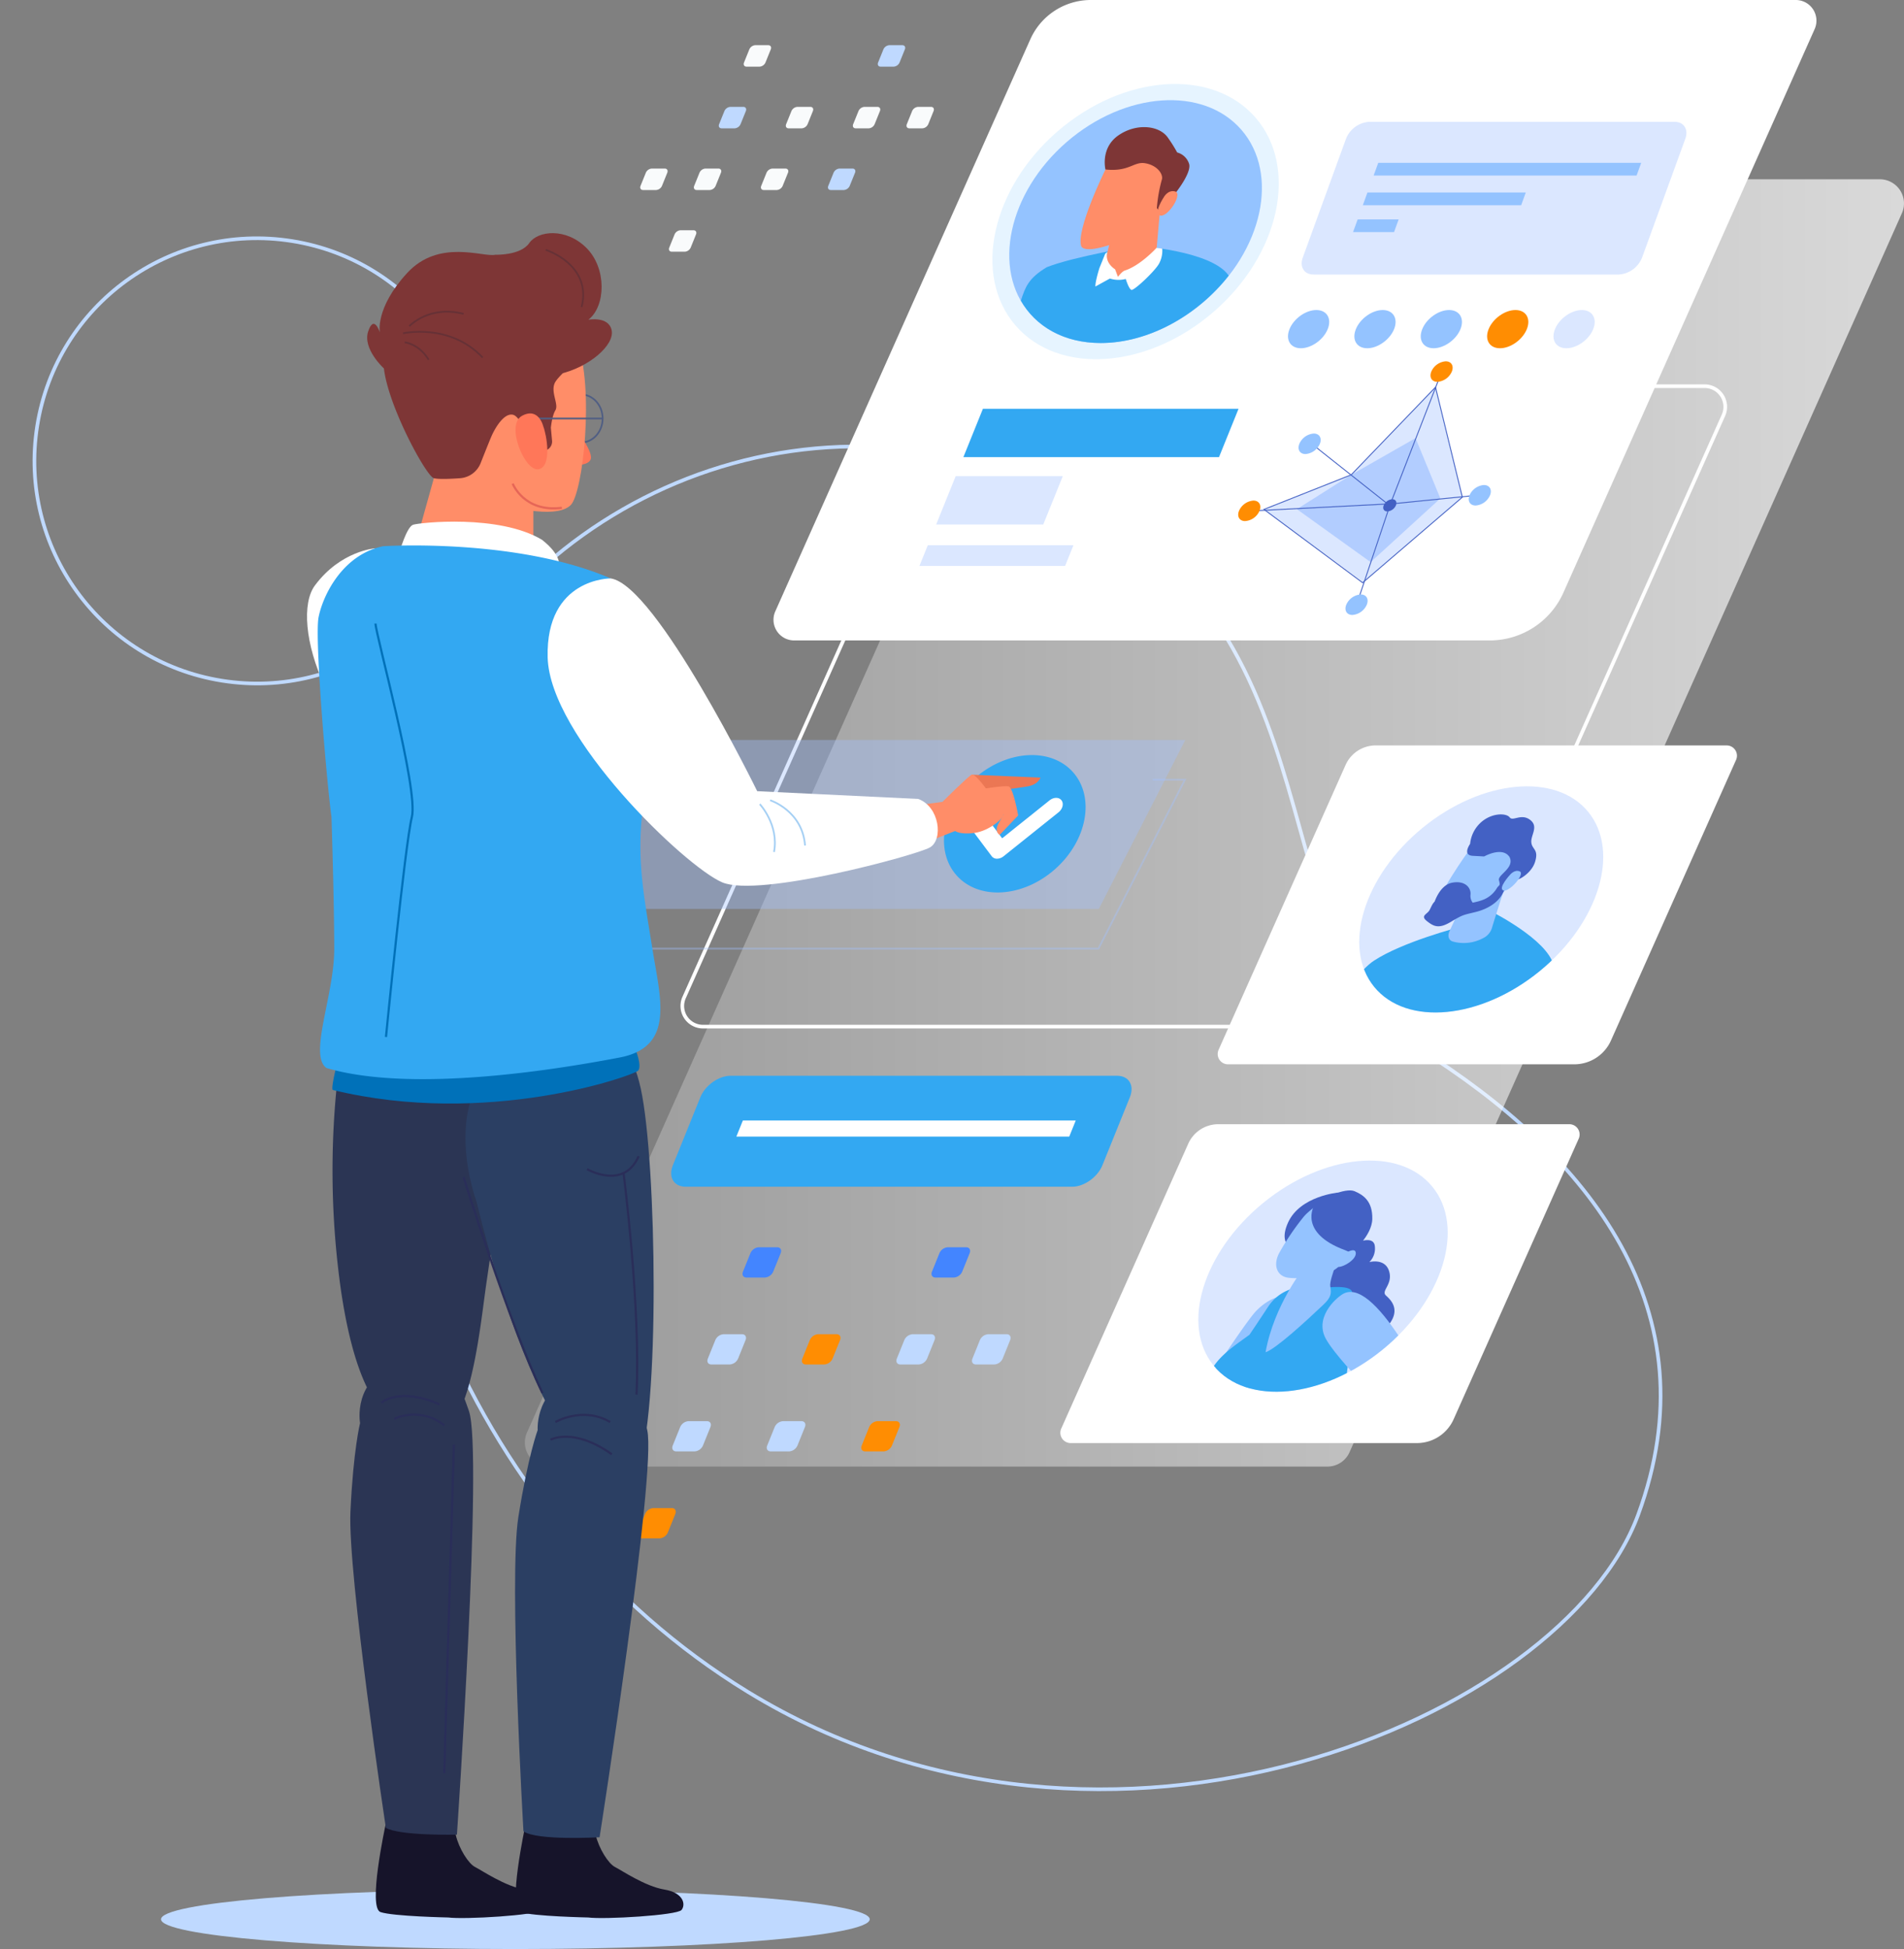 <svg xmlns="http://www.w3.org/2000/svg" xmlns:xlink="http://www.w3.org/1999/xlink" width="579.555" height="593.24" viewBox="0 0 579.555 593.24">
  <rect x="0" y="0" width="579.555" height="593.24" fill="#808080" stroke="none"/>
  <defs>
    <linearGradient id="linear-gradient" y1="0.5" x2="1" y2="0.5" gradientUnits="objectBoundingBox">
      <stop offset="0" stop-color="#fff" stop-opacity="0.2"/>
      <stop offset="1" stop-color="#fff" stop-opacity="0.702"/>
    </linearGradient>
    <clipPath id="clip-path">
      <ellipse id="Ellipse_227" data-name="Ellipse 227" cx="42.078" cy="28.168" rx="42.078" ry="28.168" transform="matrix(0.774, -0.633, 0.633, 0.774, 0, 53.291)" fill="none"/>
    </clipPath>
    <clipPath id="clip-path-2">
      <ellipse id="Ellipse_229" data-name="Ellipse 229" cx="43.003" cy="28.787" rx="43.003" ry="28.787" transform="translate(0 54.462) rotate(-39.289)" fill="none"/>
    </clipPath>
  </defs>
  <g id="design-resume" transform="translate(0.635)">
    <path id="Path_37708" data-name="Path 37708" d="M-400.956,306.826c18.624-81.868,103.748-131,183.677-105.3q2.409.772,4.857,1.615c104.484,35.918,70.2,142.034,122.443,174.687s89.792,80,66.936,142.034-161.625,120.81-271.008,53.874C-380.033,521.124-424.656,411.005-400.956,306.826Z" transform="translate(521.035 -58.78)" fill="none" stroke="#bfd9ff" stroke-miterlimit="10" stroke-width="1.109"/>
    <circle id="Ellipse_223" data-name="Ellipse 223" cx="67.752" cy="67.752" r="67.752" transform="translate(0 196.483) rotate(-80.912)" fill="none" stroke="#bfd9ff" stroke-miterlimit="10" stroke-width="1.109"/>
    <g id="Group_35732" data-name="Group 35732" transform="translate(48.382 0)">
      <path id="Path_37709" data-name="Path 37709" d="M-142.424,549.68H-379.386a7.346,7.346,0,0,1-6.709-10.338l168.133-377.125a7.35,7.35,0,0,1,6.711-4.356H25.711a7.349,7.349,0,0,1,6.711,10.34L-135.714,545.326A7.348,7.348,0,0,1-142.424,549.68Z" transform="translate(497.473 -103.289)" fill="url(#linear-gradient)"/>
      <path id="Path_37710" data-name="Path 37710" d="M-112.027,313.533l76.472-171.526a6.291,6.291,0,0,0-5.745-8.851H-255.87a20.167,20.167,0,0,0-18.421,11.955l-77.634,174.132a6.29,6.29,0,0,0,5.745,8.851h211.716A24.568,24.568,0,0,0-112.027,313.533Z" transform="translate(538.896 -133.156)" fill="#fff"/>
      <path id="Path_37711" data-name="Path 37711" d="M-124.591,366.746l76.47-171.526a6.289,6.289,0,0,0-5.745-8.851H-268.434a20.17,20.17,0,0,0-18.423,11.955l-77.632,174.132a6.29,6.29,0,0,0,5.745,8.851h211.716A24.568,24.568,0,0,0-124.591,366.746Z" transform="translate(523.706 -68.824)" fill="none" stroke="#fff" stroke-miterlimit="10" stroke-width="1.109"/>
      <path id="Path_37712" data-name="Path 37712" d="M-204.053,240.591h9.8l-26.325,51.426H-379.758l6.425-12.552" transform="translate(505.914 -3.271)" fill="none" stroke="#a1c2ff" stroke-miterlimit="10" stroke-width="0.554" opacity="0.39"/>
      <g id="Group_35693" data-name="Group 35693" transform="translate(236.343 8.361)">
        <g id="Group_35688" data-name="Group 35688" transform="translate(0 0)">
          <ellipse id="Ellipse_224" data-name="Ellipse 224" cx="48.322" cy="36.311" rx="48.322" ry="36.311" transform="translate(0 63.302) rotate(-40.92)" fill="#e6f4ff"/>
          <g id="Group_35687" data-name="Group 35687" transform="translate(7.094 6.952)">
            <ellipse id="Ellipse_225" data-name="Ellipse 225" cx="42.637" cy="32.039" rx="42.637" ry="32.039" transform="translate(0 55.855) rotate(-40.92)" fill="#94c3ff"/>
          </g>
        </g>
        <g id="Group_35692" data-name="Group 35692" transform="translate(25.373 30.334)">
          <g id="Group_35691" data-name="Group 35691">
            <g id="Group_35690" data-name="Group 35690" transform="translate(0 4.465)">
              <g id="Group_35689" data-name="Group 35689">
                <path id="Path_37713" data-name="Path 37713" d="M-282.788,167.04s-19.419,3.21-27.711,6.477c-5.631,3.393-6.528,6.088-7.871,10.133l-.02.042c4.515,7.893,13.106,12.909,24.325,12.909,14.5,0,29.406-8.365,38.944-20.512C-260.314,168.463-282.788,167.04-282.788,167.04Z" transform="translate(318.39 -135.351)" fill="#33a8f2"/>
                <path id="Path_37714" data-name="Path 37714" d="M-303.476,168.012l-3.349,14.148a2.682,2.682,0,0,0,2.134,3.521,15.886,15.886,0,0,0,11.255-2.456,5.017,5.017,0,0,0,2.344-3.689c.471-6.6,1.809-20.137,1.809-20.137Z" transform="translate(332.246 -144.588)" fill="#ff8d68"/>
                <path id="Path_37715" data-name="Path 37715" d="M-302.588,161.123s-9.119,18.469-7.345,23.428c2.054,3.386,20.393-4.217,23.4-9.169s9.9-13.919,4.528-19.525S-295.687,152.157-302.588,161.123Z" transform="translate(328.338 -152.694)" fill="#ff8d68"/>
              </g>
            </g>
            <path id="Path_37716" data-name="Path 37716" d="M-306.614,163.567s-1.606-6.523,3.917-10.367,12.6-3.075,15.153.769a42.783,42.783,0,0,1,2.77,4.42,5.2,5.2,0,0,1,3.621,3.459c.9,2.883-4.844,10.186-7.179,12.3s-1.855,2.169-1.855,2.169l-.782-1.016a45.99,45.99,0,0,1,1.575-8.84c.3-1.73-1.67-4.228-5.156-4.8S-299.318,164.324-306.614,163.567Z" transform="translate(332.364 -150.673)" fill="#7e3636"/>
            <path id="Path_37717" data-name="Path 37717" d="M-297.656,161.3s1.266-2.357,3.523-1.69c2.244.749-2.233,7.806-4.608,7.316C-301.014,166.35-297.656,161.3-297.656,161.3Z" transform="translate(341.19 -140.006)" fill="#ff8d68"/>
            <path id="Path_37718" data-name="Path 37718" d="M-289.489,167.3s-4.875,5.381-9.671,6.918c-.844.256-2.09,1.922-2.09,1.922l-.877-2.306s-3.291-1.922-2.337-5.253l-.658.512-1.763,4.356s-1.3,4.1-1.23,5.637l4.414-2.434a8.6,8.6,0,0,0,4.831.128s.912,3.075,1.734,3.331,7.493-6.022,8.5-8.2a8.168,8.168,0,0,0,.864-4.356Z" transform="translate(330.808 -130.568)" fill="#fff"/>
          </g>
        </g>
      </g>
      <g id="Group_35694" data-name="Group 35694" transform="translate(347.201 37.08)">
        <path id="Path_37719" data-name="Path 37719" d="M-183.122,196.419h-92.951c-2.852,0-4.323-2.313-3.285-5.165l13.157-36.147a8.172,8.172,0,0,1,7.044-5.165h92.951c2.852,0,4.321,2.313,3.285,5.165l-13.157,36.147A8.172,8.172,0,0,1-183.122,196.419Z" transform="translate(279.691 -149.942)" fill="#a1c2ff" opacity="0.39"/>
        <path id="Path_37720" data-name="Path 37720" d="M-189.737,159.465h-80.041l1.41-3.873h80.04Z" transform="translate(291.675 -143.112)" fill="#94c3ff"/>
        <path id="Path_37721" data-name="Path 37721" d="M-223.07,163.556h-48.2l1.41-3.873h48.2Z" transform="translate(289.875 -138.166)" fill="#94c3ff"/>
        <path id="Path_37722" data-name="Path 37722" d="M-260.134,167.257h-12.48l1.41-3.873h12.479Z" transform="translate(288.246 -133.691)" fill="#94c3ff"/>
      </g>
      <g id="Group_35697" data-name="Group 35697" transform="translate(327.88 94.367)">
        <path id="Path_37723" data-name="Path 37723" d="M-269.487,181.692c-1.3,3.212-4.955,5.816-8.167,5.816s-4.762-2.6-3.466-5.816,4.955-5.816,8.167-5.816S-268.19,178.48-269.487,181.692Z" transform="translate(296.73 -175.876)" fill="#94c3ff"/>
        <path id="Path_37724" data-name="Path 37724" d="M-260.341,181.692c-1.3,3.212-4.955,5.816-8.167,5.816s-4.763-2.6-3.466-5.816,4.955-5.816,8.167-5.816S-259.044,178.48-260.341,181.692Z" transform="translate(307.788 -175.876)" fill="#94c3ff"/>
        <path id="Path_37725" data-name="Path 37725" d="M-251.195,181.692c-1.3,3.212-4.955,5.816-8.166,5.816s-4.763-2.6-3.466-5.816,4.955-5.816,8.166-5.816S-249.9,178.48-251.195,181.692Z" transform="translate(318.845 -175.876)" fill="#94c3ff"/>
        <path id="Path_37726" data-name="Path 37726" d="M-242.049,181.692c-1.3,3.212-4.955,5.816-8.167,5.816s-4.763-2.6-3.466-5.816,4.955-5.816,8.167-5.816S-240.752,178.48-242.049,181.692Z" transform="translate(329.902 -175.876)" fill="#ff8d02"/>
        <path id="Path_37727" data-name="Path 37727" d="M-232.9,181.692c-1.3,3.212-4.955,5.816-8.167,5.816s-4.763-2.6-3.466-5.816,4.955-5.816,8.167-5.816S-231.606,178.48-232.9,181.692Z" transform="translate(340.959 -175.876)" fill="#a1c2ff" opacity="0.39"/>
        <g id="Group_35696" data-name="Group 35696" transform="translate(0 15.613)">
          <g id="Group_35695" data-name="Group 35695" transform="translate(4.981 4.162)">
            <path id="Path_37728" data-name="Path 37728" d="M-232.672,186.512l-25.646,26.654L-284.891,223.7l30.119,22.109,30.271-25.828Z" transform="translate(287.744 -182.793)" fill="#a1c2ff" opacity="0.39"/>
            <path id="Path_37729" data-name="Path 37729" d="M-244.233,193.522l-19.57,11.171-16.551,10.461,22.448,16.122,21.224-19.387Z" transform="translate(293.229 -174.318)" fill="#a1c2ff" opacity="0.7"/>
            <path id="Path_37730" data-name="Path 37730" d="M-232.672,186.512l-25.646,26.654L-284.891,223.7l30.036,22.315,30.354-26.035Z" transform="translate(287.744 -182.793)" fill="none" stroke="#4361c4" stroke-miterlimit="10" stroke-width="0.281"/>
            <path id="Path_37731" data-name="Path 37731" d="M-264.588,203.806a3.1,3.1,0,0,1-2.611,1.86c-1.027,0-1.524-.833-1.109-1.86a3.1,3.1,0,0,1,2.611-1.86C-264.67,201.946-264.175,202.779-264.588,203.806Z" transform="translate(307.615 -164.134)" fill="#4361c4"/>
            <path id="Path_37732" data-name="Path 37732" d="M-268.373,194.463l22.7,17.976-40.507,2.066" transform="translate(286.182 -173.181)" fill="none" stroke="#4361c4" stroke-miterlimit="10" stroke-width="0.281"/>
            <path id="Path_37733" data-name="Path 37733" d="M-272.053,234.238l10.122-30.167,26.707-2.686" transform="translate(303.264 -164.812)" fill="none" stroke="#4361c4" stroke-miterlimit="10" stroke-width="0.281"/>
            <line id="Line_79" data-name="Line 79" x1="15.242" y2="39.258" transform="translate(41.333)" fill="none" stroke="#4361c4" stroke-miterlimit="10" stroke-width="0.281"/>
          </g>
          <path id="Path_37734" data-name="Path 37734" d="M-273.633,196.015a5.2,5.2,0,0,1-4.383,3.121c-1.725,0-2.558-1.4-1.86-3.121a5.192,5.192,0,0,1,4.38-3.121C-273.77,192.894-272.937,194.29-273.633,196.015Z" transform="translate(298.489 -170.915)" fill="#94c3ff"/>
          <path id="Path_37735" data-name="Path 37735" d="M-281.949,205.253a5.193,5.193,0,0,1-4.383,3.121c-1.723,0-2.556-1.4-1.86-3.121a5.2,5.2,0,0,1,4.383-3.121C-282.086,202.132-281.253,203.53-281.949,205.253Z" transform="translate(288.437 -159.746)" fill="#ff8d02"/>
          <path id="Path_37736" data-name="Path 37736" d="M-267.169,218.187a5.2,5.2,0,0,1-4.38,3.121c-1.725,0-2.558-1.4-1.86-3.121a5.2,5.2,0,0,1,4.38-3.121C-267.3,215.066-266.471,216.464-267.169,218.187Z" transform="translate(306.307 -144.11)" fill="#94c3ff"/>
          <path id="Path_37737" data-name="Path 37737" d="M-250.187,203.109a5.192,5.192,0,0,1-4.38,3.121c-1.725,0-2.558-1.4-1.86-3.121a5.2,5.2,0,0,1,4.38-3.121C-250.321,199.988-249.489,201.386-250.187,203.109Z" transform="translate(326.838 -162.338)" fill="#94c3ff"/>
          <path id="Path_37738" data-name="Path 37738" d="M-255.45,186.065a5.2,5.2,0,0,1-4.383,3.121c-1.725,0-2.558-1.4-1.86-3.121a5.192,5.192,0,0,1,4.38-3.121C-255.587,182.944-254.755,184.34-255.45,186.065Z" transform="translate(320.472 -182.944)" fill="#ff8d02"/>
        </g>
      </g>
      <g id="Group_35698" data-name="Group 35698" transform="translate(230.844 124.424)">
        <path id="Path_37739" data-name="Path 37739" d="M-248.5,204.2h-77.809l5.947-14.72h77.809Z" transform="translate(339.69 -189.483)" fill="#33a8f2"/>
        <path id="Path_37740" data-name="Path 37740" d="M-288.029,214.594h-44.337l2.549-6.309h44.337Z" transform="translate(332.366 -166.752)" fill="#a1c2ff" opacity="0.39"/>
        <path id="Path_37741" data-name="Path 37741" d="M-297.462,213.486h-32.6l5.947-14.721h32.6Z" transform="translate(335.156 -178.261)" fill="#a1c2ff" opacity="0.39"/>
      </g>
      <g id="Group_35706" data-name="Group 35706" transform="translate(321.631 225.3)">
        <path id="Path_37742" data-name="Path 37742" d="M-171.551,325.678l38.074-85.4a3.131,3.131,0,0,0-2.861-4.407h-106.83a10.042,10.042,0,0,0-9.172,5.953l-38.652,86.7a3.132,3.132,0,0,0,2.861,4.407h105.409A12.231,12.231,0,0,0-171.551,325.678Z" transform="translate(291.266 -234.279)" fill="#fff"/>
        <g id="Group_35705" data-name="Group 35705" transform="translate(29.822 0)">
          <ellipse id="Ellipse_226" data-name="Ellipse 226" cx="42.078" cy="28.168" rx="42.078" ry="28.168" transform="matrix(0.774, -0.633, 0.633, 0.774, 0, 53.291)" fill="#a1c2ff" opacity="0.39"/>
          <g id="Group_35704" data-name="Group 35704" transform="translate(0)">
            <g id="Group_35703" data-name="Group 35703" transform="translate(0)" clip-path="url(#clip-path)">
              <g id="Group_35702" data-name="Group 35702" transform="translate(-2.295 22.585)">
                <path id="Path_37743" data-name="Path 37743" d="M-223.252,258.7s17.323,8.606,19.156,16.5-5.854,28.69-5.854,28.69H-278.8s11.288-24.387,20.062-30.124,25.708-10.119,25.708-10.119Z" transform="translate(278.805 -229.258)" fill="#33a8f2"/>
                <g id="Group_35701" data-name="Group 35701" transform="translate(35.269)">
                  <g id="Group_35700" data-name="Group 35700">
                    <g id="Group_35699" data-name="Group 35699" transform="translate(3.387 4.912)">
                      <path id="Path_37744" data-name="Path 37744" d="M-253.736,259.463l-5.4,11.674c-.676,1.46-.276,2.792.983,3.172a12.474,12.474,0,0,0,9.311-1.069,5.088,5.088,0,0,0,2.562-2.914c1.663-5.544,5.372-16.881,5.372-16.881Z" transform="translate(263.531 -240.528)" fill="#94c3ff"/>
                      <path id="Path_37745" data-name="Path 37745" d="M-250.936,253.573s-10.777,14.813-10.358,19.172c.945,3.048,16.823-1.743,20.15-5.666s10.5-10.892,7.385-16.121S-243.761,246.6-250.936,253.573Z" transform="translate(261.305 -247.598)" fill="#94c3ff"/>
                    </g>
                    <path id="Path_37746" data-name="Path 37746" d="M-248.627,254.086a6.956,6.956,0,0,0-.382.583c-.627,1.054-1.555,3.176,1.036,3.316l3.453.188s5.547-3.159,7.725.186c1.621,3.342-3.66,5.385-3.223,7.055s.219,1.3-.528,2.229a8.534,8.534,0,0,1-3.839,3.528c-2.494,1.116-4.462.93-6.843,2.229s-6.982-.186-7.462-1.3c-1.109-.93-1.75,1.113-2.461,2.414s-2.9,1.67-.793,3.342,3.667,2.414,7.354.186,3.8-2.043,7.515-2.971,6.481-2.805,7.9-5.118,1.873-5.282,3.066-6.395,1.858,0,1.332,1.3,4.537-1.113,5.741-5.014-.914-3.713-1.129-5.942,2.324-4.829-.38-6.872-5.24.557-6.2-.742-5.156-1.487-8.509,1.3a10.159,10.159,0,0,0-3.545,6.733" transform="translate(262.839 -245.374)" fill="#4361c4"/>
                    <path id="Path_37747" data-name="Path 37747" d="M-249.715,254.452s1.456-1.88,3.1-1.113c1.612.835-3.285,6.406-5.052,5.779C-253.338,258.421-249.715,254.452-249.715,254.452Z" transform="translate(275.811 -235.968)" fill="#94c3ff"/>
                    <path id="Path_37748" data-name="Path 37748" d="M-261.483,261.357s1.584-5.757,5.6-6.5,5.825,1.67,5.558,3.713a3.4,3.4,0,0,0,1.509,3.157S-258.94,266.557-261.483,261.357Z" transform="translate(264.477 -234.075)" fill="#4361c4"/>
                  </g>
                </g>
              </g>
            </g>
          </g>
        </g>
      </g>
      <g id="Group_35707" data-name="Group 35707" transform="translate(273.736 342.181)">
        <path id="Path_37749" data-name="Path 37749" d="M-193.233,377.869l38.074-85.4a3.131,3.131,0,0,0-2.861-4.407H-264.85a10.044,10.044,0,0,0-9.172,5.953l-38.652,86.7a3.132,3.132,0,0,0,2.861,4.407H-204.4A12.231,12.231,0,0,0-193.233,377.869Z" transform="translate(312.949 -288.062)" fill="#fff"/>
      </g>
      <g id="Group_35714" data-name="Group 35714" transform="translate(302.184 338.924)">
        <ellipse id="Ellipse_228" data-name="Ellipse 228" cx="43.003" cy="28.787" rx="43.003" ry="28.787" transform="translate(0 54.462) rotate(-39.289)" fill="#a1c2ff" opacity="0.39"/>
        <g id="Group_35713" data-name="Group 35713" transform="translate(0 0)">
          <g id="Group_35712" data-name="Group 35712" transform="translate(0)" clip-path="url(#clip-path-2)">
            <g id="Group_35711" data-name="Group 35711" transform="translate(-19.806 23.405)">
              <path id="Path_37750" data-name="Path 37750" d="M-264.112,305s5.244-2.5,5.947.532a5.793,5.793,0,0,1-1.613,5.187s4.736-1.3,6,2.744-2.543,5.971-.965,7.411,4.844,4.526.274,9.649-11.257,11-19,7.219-5.279-22.213-5.279-22.213l1.893-5.383Z" transform="translate(345.199 -288.896)" fill="#4361c4"/>
              <path id="Path_37751" data-name="Path 37751" d="M-265.641,297.477s-11.679.983-15.366,9.163,3.645,8.754,3.645,8.754Z" transform="translate(341.669 -296.827)" fill="#4361c4"/>
              <path id="Path_37752" data-name="Path 37752" d="M-308.9,335.76l.751,1.356s8.995,10.733,17.009,17.605h16.675c8.7-7.928,20.57-21.745,20.623-22.31.075-.8,10.457-12.092,8.169-16.7s-5.257-3.866-5.257-3.866-3.382.462-7.181,4.4-22.54,32.991-22.54,32.991a27.17,27.17,0,0,0-6.832-7.65c-4.431-3.311-17.391-10.292-17.391-10.292s.8-5.609.72-6.68-3.3-5.966-4.279-4.915,1.31,5.653,1.31,5.653S-309.648,334.406-308.9,335.76Z" transform="translate(309.036 -279.504)" fill="#94c3ff"/>
              <path id="Path_37753" data-name="Path 37753" d="M-287.077,348.173s.5,3.572,1.451,8.138h33.108c.733-7.473,2.282-22.5,3.207-26.061,1.244-4.793.144-15,.541-17.8s-7.608-1.774-7.608-1.774l-10.428.172-1.683.722a13.27,13.27,0,0,0-5.77,4.822c-1.29,1.977-3.192,4.855-5.75,8.633-4.12,3.123-13.2,8.549-12.529,15.394S-287.077,348.173-287.077,348.173Z" transform="translate(328.94 -281.094)" fill="#33a8f2"/>
              <path id="Path_37754" data-name="Path 37754" d="M-272.865,309.717s-9.253,11.449-11.8,25.858c3.017-.928,12.2-9.353,17.617-14.491,2.282-2.165,2.494-3.349,2.074-5.571-.208-1.093.751-4.122,2.034-7.588C-262.091,303.123-272.865,309.717-272.865,309.717Z" transform="translate(338.497 -286.313)" fill="#94c3ff"/>
              <path id="Path_37755" data-name="Path 37755" d="M-253.3,350.51s1.44,1.988,3.817,4.975h14.811c-2.856-3.784-5.125-6.839-5.829-7.908-2.421-3.669-19.357-40.6-29.677-36.006-1.906.85-8.8,6.638-5.986,13.128S-253.3,350.51-253.3,350.51Z" transform="translate(347.977 -280.267)" fill="#94c3ff"/>
              <g id="Group_35710" data-name="Group 35710" transform="translate(57.056)">
                <g id="Group_35709" data-name="Group 35709" transform="translate(0 1.076)">
                  <g id="Group_35708" data-name="Group 35708">
                    <path id="Path_37756" data-name="Path 37756" d="M-275.043,304.889a76.677,76.677,0,0,0-7.29,10.853c-1.9,3.693-.6,7.075,2.942,7.453,5.092.543,12.858-.72,15.41-3.638,3.791-4.332,11.917-12,8.619-17.961-3.2-5.787-10.5-5.187-18.365,1.88A11.5,11.5,0,0,0-275.043,304.889Z" transform="translate(283.207 -297.67)" fill="#94c3ff"/>
                  </g>
                </g>
                <path id="Path_37757" data-name="Path 37757" d="M-277.477,301.7s-5.112,8.356,9.4,13.691l1.825.824s6.342-5.036,6.435-10.367-2.655-7.27-5.427-8.429S-275.54,299.7-277.477,301.7Z" transform="translate(289.079 -297.183)" fill="#4361c4"/>
              </g>
              <path id="Path_37758" data-name="Path 37758" d="M-272.684,306.619s3.673-2.536,3.631-.2-5.2,4.844-5.741,3.868S-272.684,306.619-272.684,306.619Z" transform="translate(350.347 -287.211)" fill="#94c3ff"/>
            </g>
          </g>
        </g>
      </g>
      <g id="Group_35715" data-name="Group 35715" transform="translate(155.283 327.439)">
        <path id="Path_37759" data-name="Path 37759" d="M-244.492,315.163H-362.161c-3.609,0-5.354-2.927-3.9-6.536l8.365-20.7c1.458-3.609,5.567-6.536,9.178-6.536h117.667c3.612,0,5.355,2.927,3.9,6.536l-8.363,20.7C-236.773,312.236-240.882,315.163-244.492,315.163Z" transform="translate(366.572 -281.388)" fill="#33a8f2"/>
        <path id="Path_37760" data-name="Path 37760" d="M-256.267,292.456H-357.592l1.981-4.9h101.326Z" transform="translate(377.428 -273.934)" fill="#fff"/>
      </g>
      <g id="Group_35720" data-name="Group 35720" transform="translate(145.861 13.76)">
        <g id="Group_35716" data-name="Group 35716" transform="translate(31.497)">
          <path id="Path_37761" data-name="Path 37761" d="M-351.74,145.915h-3.978c-.7,0-1.045-.57-.76-1.275l1.608-3.981a2.123,2.123,0,0,1,1.789-1.275h3.981c.7,0,1.045.57.76,1.275l-1.608,3.981A2.123,2.123,0,0,1-351.74,145.915Z" transform="translate(356.579 -139.385)" fill="#f9fbfc"/>
          <path id="Path_37762" data-name="Path 37762" d="M-333.263,145.915h-3.978c-.7,0-1.045-.57-.76-1.275l1.606-3.981a2.123,2.123,0,0,1,1.791-1.275h3.981c.7,0,1.045.57.76,1.275l-1.608,3.981A2.123,2.123,0,0,1-333.263,145.915Z" transform="translate(378.917 -139.385)" fill="#bfd9ff"/>
        </g>
        <g id="Group_35717" data-name="Group 35717" transform="translate(23.912 18.774)">
          <path id="Path_37763" data-name="Path 37763" d="M-355.172,154.414h-3.98c-.7,0-1.045-.57-.76-1.275l1.608-3.981a2.128,2.128,0,0,1,1.789-1.275h3.981c.7,0,1.045.572.76,1.275l-1.608,3.981A2.123,2.123,0,0,1-355.172,154.414Z" transform="translate(360.013 -147.884)" fill="#bfd9ff"/>
          <path id="Path_37764" data-name="Path 37764" d="M-345.934,154.414h-3.981c-.7,0-1.045-.57-.76-1.275l1.608-3.981a2.127,2.127,0,0,1,1.791-1.275h3.978c.7,0,1.045.572.76,1.275l-1.606,3.981A2.124,2.124,0,0,1-345.934,154.414Z" transform="translate(371.181 -147.884)" fill="#f9fbfc"/>
          <path id="Path_37765" data-name="Path 37765" d="M-336.7,154.414h-3.978c-.7,0-1.045-.57-.76-1.275l1.608-3.981a2.121,2.121,0,0,1,1.789-1.275h3.981c.7,0,1.045.572.76,1.275l-1.608,3.981A2.124,2.124,0,0,1-336.7,154.414Z" transform="translate(382.351 -147.884)" fill="#f9fbfc"/>
          <path id="Path_37766" data-name="Path 37766" d="M-329.305,154.414h-3.978c-.7,0-1.045-.57-.762-1.275l1.608-3.981a2.127,2.127,0,0,1,1.791-1.275h3.978c.7,0,1.045.572.762,1.275l-1.608,3.981A2.124,2.124,0,0,1-329.305,154.414Z" transform="translate(391.285 -147.884)" fill="#f9fbfc"/>
        </g>
        <g id="Group_35718" data-name="Group 35718" transform="translate(0 37.548)">
          <path id="Path_37767" data-name="Path 37767" d="M-358.605,162.915h-3.98c-.7,0-1.045-.572-.76-1.277l1.608-3.978a2.126,2.126,0,0,1,1.792-1.277h3.978c.7,0,1.045.572.76,1.277l-1.608,3.978A2.123,2.123,0,0,1-358.605,162.915Z" transform="translate(379.773 -156.383)" fill="#f9fbfc"/>
          <path id="Path_37768" data-name="Path 37768" d="M-366,162.915h-3.981c-.7,0-1.045-.572-.76-1.277l1.608-3.978a2.126,2.126,0,0,1,1.791-1.277h3.978c.7,0,1.045.572.76,1.277l-1.606,3.978A2.126,2.126,0,0,1-366,162.915Z" transform="translate(370.837 -156.383)" fill="#f9fbfc"/>
          <path id="Path_37769" data-name="Path 37769" d="M-349.368,162.915h-3.978c-.7,0-1.045-.572-.762-1.277l1.608-3.978a2.126,2.126,0,0,1,1.791-1.277h3.978c.7,0,1.045.572.762,1.277l-1.608,3.978A2.126,2.126,0,0,1-349.368,162.915Z" transform="translate(390.942 -156.383)" fill="#f9fbfc"/>
          <path id="Path_37770" data-name="Path 37770" d="M-340.131,162.915h-3.978c-.7,0-1.045-.572-.76-1.277l1.608-3.978a2.12,2.12,0,0,1,1.789-1.277h3.98c.7,0,1.045.572.76,1.277l-1.608,3.978A2.126,2.126,0,0,1-340.131,162.915Z" transform="translate(402.111 -156.383)" fill="#bfd9ff"/>
        </g>
        <g id="Group_35719" data-name="Group 35719" transform="translate(8.741 56.324)">
          <path id="Path_37771" data-name="Path 37771" d="M-362.039,171.413h-3.981c-.7,0-1.045-.572-.76-1.275l1.608-3.981a2.123,2.123,0,0,1,1.791-1.275h3.978c.7,0,1.045.57.76,1.275l-1.608,3.981A2.122,2.122,0,0,1-362.039,171.413Z" transform="translate(366.881 -164.883)" fill="#f9fbfc"/>
        </g>
      </g>
      <g id="Group_35725" data-name="Group 35725" transform="translate(132.603 379.647)">
        <g id="Group_35721" data-name="Group 35721" transform="translate(44.394)">
          <path id="Path_37772" data-name="Path 37772" d="M-349.92,314.228h-5.609c-.992,0-1.473-.8-1.071-1.8l2.266-5.609a2.992,2.992,0,0,1,2.525-1.8h5.608c.992,0,1.471.8,1.071,1.8l-2.266,5.609A2.992,2.992,0,0,1-349.92,314.228Z" transform="translate(356.742 -305.023)" fill="#4385ff"/>
          <path id="Path_37773" data-name="Path 37773" d="M-323.877,314.228h-5.609c-.994,0-1.473-.8-1.071-1.8l2.266-5.609a2.989,2.989,0,0,1,2.523-1.8h5.609c.994,0,1.473.8,1.071,1.8l-2.264,5.609A3,3,0,0,1-323.877,314.228Z" transform="translate(388.227 -305.023)" fill="#4385ff"/>
        </g>
        <g id="Group_35722" data-name="Group 35722" transform="translate(33.702 26.463)">
          <path id="Path_37774" data-name="Path 37774" d="M-354.76,326.208h-5.608c-.992,0-1.473-.806-1.071-1.8l2.266-5.609a2.99,2.99,0,0,1,2.525-1.8h5.609c.992,0,1.471.8,1.071,1.8l-2.266,5.609A3,3,0,0,1-354.76,326.208Z" transform="translate(361.582 -317.003)" fill="#bfd9ff"/>
          <path id="Path_37775" data-name="Path 37775" d="M-341.74,326.208h-5.609c-.992,0-1.471-.806-1.071-1.8l2.266-5.609a2.993,2.993,0,0,1,2.525-1.8h5.609c.992,0,1.473.8,1.071,1.8l-2.266,5.609A2.994,2.994,0,0,1-341.74,326.208Z" transform="translate(377.325 -317.003)" fill="#ff8d02"/>
          <path id="Path_37776" data-name="Path 37776" d="M-328.717,326.208h-5.609c-.994,0-1.473-.806-1.071-1.8l2.266-5.609a2.989,2.989,0,0,1,2.523-1.8H-325c.994,0,1.473.8,1.071,1.8l-2.266,5.609A2.993,2.993,0,0,1-328.717,326.208Z" transform="translate(393.067 -317.003)" fill="#bfd9ff"/>
          <path id="Path_37777" data-name="Path 37777" d="M-318.3,326.208h-5.609c-.994,0-1.473-.806-1.071-1.8l2.266-5.609a2.989,2.989,0,0,1,2.523-1.8h5.609c.994,0,1.474.8,1.071,1.8l-2.266,5.609A2.993,2.993,0,0,1-318.3,326.208Z" transform="translate(405.661 -317.003)" fill="#bfd9ff"/>
        </g>
        <g id="Group_35723" data-name="Group 35723" transform="translate(0 52.924)">
          <path id="Path_37778" data-name="Path 37778" d="M-359.6,338.187h-5.608c-.992,0-1.473-.8-1.071-1.8l2.266-5.609a2.993,2.993,0,0,1,2.523-1.8h5.611c.992,0,1.471.806,1.071,1.8l-2.266,5.609A2.992,2.992,0,0,1-359.6,338.187Z" transform="translate(389.433 -328.982)" fill="#bfd9ff"/>
          <path id="Path_37779" data-name="Path 37779" d="M-370.017,338.187h-5.608c-.994,0-1.473-.8-1.071-1.8l2.266-5.609a2.993,2.993,0,0,1,2.523-1.8h5.611c.992,0,1.471.806,1.071,1.8l-2.266,5.609A2.992,2.992,0,0,1-370.017,338.187Z" transform="translate(376.839 -328.982)" fill="#bfd9ff"/>
          <path id="Path_37780" data-name="Path 37780" d="M-346.58,338.187h-5.609c-.992,0-1.471-.8-1.071-1.8l2.266-5.609a3,3,0,0,1,2.525-1.8h5.609c.992,0,1.473.806,1.071,1.8l-2.266,5.609A2.992,2.992,0,0,1-346.58,338.187Z" transform="translate(405.176 -328.982)" fill="#bfd9ff"/>
          <path id="Path_37781" data-name="Path 37781" d="M-333.557,338.187h-5.609c-.994,0-1.473-.8-1.071-1.8l2.264-5.609a3,3,0,0,1,2.525-1.8h5.609c.994,0,1.473.806,1.071,1.8l-2.266,5.609A2.989,2.989,0,0,1-333.557,338.187Z" transform="translate(420.918 -328.982)" fill="#ff8d02"/>
        </g>
        <g id="Group_35724" data-name="Group 35724" transform="translate(12.319 79.388)">
          <path id="Path_37782" data-name="Path 37782" d="M-364.44,350.167h-5.608c-.994,0-1.473-.806-1.071-1.8l2.266-5.609a2.989,2.989,0,0,1,2.523-1.8h5.611c.992,0,1.471.8,1.071,1.8l-2.266,5.609A3,3,0,0,1-364.44,350.167Z" transform="translate(371.262 -340.962)" fill="#ff8d02"/>
        </g>
      </g>
      <g id="Group_35731" data-name="Group 35731" transform="translate(0 70.958)">
        <path id="Path_37783" data-name="Path 37783" d="M-222.245,286.89H-381.421l26.325-51.426H-195.92Z" transform="translate(507.696 -81.186)" fill="#a1c2ff" opacity="0.39"/>
        <g id="Group_35726" data-name="Group 35726" transform="translate(229.894 150.262)">
          <ellipse id="Ellipse_230" data-name="Ellipse 230" cx="23.682" cy="18.468" rx="23.682" ry="18.468" transform="translate(0 31.352) rotate(-41.447)" fill="#33a8f2"/>
          <path id="Path_37784" data-name="Path 37784" d="M-319.327,261.954a1.986,1.986,0,0,1-1.63-.753l-5.4-7.2c-.756-1-.349-2.631.906-3.636s2.883-1,3.636,0l4.04,5.381,14.433-11.551c1.255-1.005,2.883-1.005,3.636,0s.349,2.631-.906,3.636L-317.321,261.2A3.268,3.268,0,0,1-319.327,261.954Z" transform="translate(343.909 -221.806)" fill="#fff"/>
        </g>
        <g id="Group_35730" data-name="Group 35730">
          <path id="Path_37785" data-name="Path 37785" d="M-370.519,195.169c0,4.038-2.951,7.312-6.594,7.312s-6.594-3.274-6.594-7.312,2.951-7.312,6.594-7.312S-370.519,191.131-370.519,195.169Z" transform="translate(504.934 -138.741)" fill="none" stroke="#505e83" stroke-miterlimit="10" stroke-width="0.519"/>
          <path id="Path_37786" data-name="Path 37786" d="M-397.683,209.051s-10.53.7-18.4,11.332,3.543,49.609,37.4,65.359c22.05,8.661,23.625-11.025,18.111-24.8S-382.037,212.285-397.683,209.051Z" transform="translate(462.902 -113.118)" fill="#fff"/>
          <path id="Path_37787" data-name="Path 37787" d="M-222.868,402.917c0,5-48.29,9.057-107.859,9.057s-107.859-4.053-107.859-9.057,48.29-9.057,107.859-9.057S-222.868,397.916-222.868,402.917Z" transform="translate(438.586 110.309)" fill="#bfd9ff"/>
          <g id="Group_35727" data-name="Group 35727" transform="translate(57.605 342.68)">
            <path id="Path_37788" data-name="Path 37788" d="M-405.909,386.781s2.288-4.9,10.789-3.6,9.479,2.942,10.459,7.192,3.923,8.825,5.885,9.806,9.154,5.885,15.036,6.865,6.539,4.577,5.231,6.212-23.536,2.942-28.44,2.288c0,0-16.671-.327-20.594-1.635S-406.236,388.415-405.909,386.781Z" transform="translate(416.755 -245.546)" fill="#16142a"/>
            <path id="Path_37789" data-name="Path 37789" d="M-386.627,386.781s2.288-4.9,10.786-3.6,9.481,2.942,10.462,7.192,3.923,8.825,5.882,9.806,9.154,5.885,15.039,6.865,6.536,4.577,5.229,6.212-23.534,2.942-28.438,2.288c0,0-16.671-.327-20.594-1.635S-386.954,388.415-386.627,386.781Z" transform="translate(440.065 -245.546)" fill="#16142a"/>
            <path id="Path_37790" data-name="Path 37790" d="M-409.53,340.275s-2.487-13.536,11.811-18.083,17,2.063,21.33,14.411-3.658,128.946-3.658,128.946-17.42.4-21.643-2.094c0,0-11.643-77.371-10.771-96.216S-409.53,340.275-409.53,340.275Z" transform="translate(412.508 -320.754)" fill="#2b3554"/>
          </g>
          <path id="Path_37791" data-name="Path 37791" d="M-380.209,193.417s3.347,4.528,3.347,6.89-4.526,2.361-4.526,2.361Z" transform="translate(507.735 -132.019)" fill="#ff7759"/>
          <path id="Path_37792" data-name="Path 37792" d="M-364.917,174.422s9.671,2.476,15.149,17.327,1.827,46.408-1.825,50.119-14.749,2.3-30.135-2.783c-16.256-5.366-21.749-22.266-24.654-33.415C-411.943,184.323-393.381,162.357-364.917,174.422Z" transform="translate(476.33 -159.134)" fill="#ff8d68"/>
          <path id="Path_37793" data-name="Path 37793" d="M-403.853,225.584l7.846-28.113s15.69-4.577,25.5,5.885l3.267,4.577v18.306A104.7,104.7,0,0,1-403.853,225.584Z" transform="translate(480.577 -128.323)" fill="#ff8d68"/>
          <path id="Path_37794" data-name="Path 37794" d="M-412.337,282.8a259.008,259.008,0,0,0,0,73.549c5.885,39.227,17.652,43.15,28.44,43.15s13.729-31.383,15.69-45.111,9.808-60.8-4.9-71.588S-404.491,271.032-412.337,282.8Z" transform="translate(467.159 -34.189)" fill="#2b3554"/>
          <path id="Path_37795" data-name="Path 37795" d="M-393.29,328.45s-11.767-31.381,8.827-45.111,36.284-11.767,41.188,10.789,5.883,100.028-.981,115.719S-375.639,401.021-393.29,328.45Z" transform="translate(489.301 -33.748)" fill="#2b3f63"/>
          <path id="Path_37796" data-name="Path 37796" d="M-405.732,214.673s2.189-7.7,4.151-8.352,26.152-3.269,39.227,4.577c5.885,4.577,5.231,7.846,5.231,7.846S-396.154,211.253-405.732,214.673Z" transform="translate(478.305 -117.56)" fill="#fff"/>
          <path id="Path_37797" data-name="Path 37797" d="M-322.667,278.168s1.97,4.725.789,6.3c-1.575,1.575-46.066,17.323-92.918,5.9-.786,0,1.182-7.873,1.182-7.873Z" transform="translate(467.122 -29.558)" fill="#0071b9"/>
          <path id="Path_37798" data-name="Path 37798" d="M-412.81,291.266c-1.308-9.154-5.229-54.263-3.921-60.8,1.222-6.11,6.441-17.36,17.261-20.941a21.576,21.576,0,0,1,2.353-.634s40.534-2.615,69.3,9.806c0,0,9.848,8.182,11.67,49.858,0,0-.541,7.029-2.116,21.99s.786,25.986,3.15,40.948,7.086,29.923-10.239,33.073c-16.534,3.148-62.207,11.023-88.979,3.148-5.511-3.936,2.361-22.048,2.361-36.22S-412.81,291.266-412.81,291.266Z" transform="translate(464.69 -113.591)" fill="#33a8f2"/>
          <path id="Path_37799" data-name="Path 37799" d="M-382.921,340.049s-.981-13.729,13.731-16.671,16.671,3.921,19.613,16.671-14.5,123.932-14.5,123.932-19.249,1.109-23.17-1.833c0,0-4.5-76.987-1.555-95.619S-382.921,340.049-382.921,340.049Z" transform="translate(497.564 24.281)" fill="#2b3f63"/>
          <path id="Path_37800" data-name="Path 37800" d="M-396.9,295.7s13.731,44.128,24.027,65.7" transform="translate(488.985 -8.357)" fill="none" stroke="#2a2e59" stroke-miterlimit="10" stroke-width="0.666"/>
          <path id="Path_37801" data-name="Path 37801" d="M-384.245,330.638s8.337-4.9,16.671,0" transform="translate(504.282 31.241)" fill="none" stroke="#2a2e59" stroke-miterlimit="10" stroke-width="0.666"/>
          <path id="Path_37802" data-name="Path 37802" d="M-384.911,332.392s6.865-3.923,18.633,4.411" transform="translate(503.477 34.881)" fill="none" stroke="#2a2e59" stroke-miterlimit="10" stroke-width="0.666"/>
          <path id="Path_37803" data-name="Path 37803" d="M-408.218,327.9s5.392-4.9,17.652.49" transform="translate(475.3 28.096)" fill="none" stroke="#2a2e59" stroke-miterlimit="10" stroke-width="0.666"/>
          <path id="Path_37804" data-name="Path 37804" d="M-406.443,329.7a14.748,14.748,0,0,1,15.2,1.962" transform="translate(477.446 31.196)" fill="none" stroke="#2a2e59" stroke-miterlimit="10" stroke-width="0.666"/>
          <line id="Line_80" data-name="Line 80" x1="2.942" y2="100.029" transform="translate(86.204 368.743)" fill="none" stroke="#2a2e59" stroke-miterlimit="10" stroke-width="0.666"/>
          <path id="Path_37805" data-name="Path 37805" d="M-379.879,296.742s11.113,6.536,15.69-3.923" transform="translate(509.56 -11.846)" fill="none" stroke="#2a2e59" stroke-miterlimit="10" stroke-width="0.666"/>
          <path id="Path_37806" data-name="Path 37806" d="M-374.848,295.187s5.231,40.534,3.923,67.338" transform="translate(515.643 -8.983)" fill="none" stroke="#2a2e59" stroke-miterlimit="10" stroke-width="0.666"/>
          <path id="Path_37807" data-name="Path 37807" d="M-390.127,200.144s3.431,8.827,14.955,7.356" transform="translate(497.171 -123.886)" fill="none" stroke="#e66657" stroke-miterlimit="10" stroke-width="0.666"/>
          <path id="Path_37808" data-name="Path 37808" d="M-353.81,181.477s5.584,7.681,5.933,12.218-6.98,9.077-8.027,11.869,1.352,6.3.3,8.047-1.378,5.317-1.378,5.317l.36,3.952a2.84,2.84,0,0,1-2.273,3.042l-.837.168a2.536,2.536,0,0,1-2.861-1.544c-1.255-3.154-3.848-9.046-5.885-9.556-2.792-.7-5.584,4.19-6.631,6.633-.592,1.378-2.074,5.1-3.256,8.085a7.3,7.3,0,0,1-6.276,4.588c-3.022.216-6.642.367-7.972-.013-2.445-.7-14.964-23.83-15.312-35s7.332-22.344,15.361-25.834S-368.822,166.814-353.81,181.477Z" transform="translate(475.645 -159.694)" fill="#7e3636"/>
          <path id="Path_37809" data-name="Path 37809" d="M-409.033,219.417c0,3.141,13.157,50.532,11.062,58.911s-7.875,66.931-7.875,66.931" transform="translate(474.314 -100.586)" fill="none" stroke="#0071b9" stroke-miterlimit="10" stroke-width="0.666"/>
          <path id="Path_37810" data-name="Path 37810" d="M-409.016,209.725" transform="translate(474.335 -112.303)" fill="none" stroke="#a6d0f4" stroke-miterlimit="10" stroke-width="0.535"/>
          <path id="Path_37811" data-name="Path 37811" d="M-371.19,172.2s7.676.294,10.336-3.545,11.219-4.723,17.422,1.478,5.9,17.716.59,21.851c0,0,6.2-1.182,7.086,3.247s-6.79,11.222-15.944,13.289c0,0-14.765-4.135-19.194-1.478s-34.254-.294-34.254-.294-6.5-5.907-4.725-11.222,3.543.3,3.543.3-1.476-7.382,8.268-18.014S-374.733,173.082-371.19,172.2Z" transform="translate(472.928 -165.622)" fill="#7e3636"/>
          <path id="Path_37812" data-name="Path 37812" d="M-326.894,240.248l20.965.886s-.59,2.068-3.837,2.66-15.357,2.065-15.357,2.065Z" transform="translate(573.617 -75.402)" fill="#eb7754"/>
          <path id="Path_37813" data-name="Path 37813" d="M-324.883,242.765s7.089-1.182,8.564-.886,2.953,8.858,2.953,8.858l-5.611,5.9s-2.068-.886,0-4.133l1.182-2.068-8.564-3.247Z" transform="translate(574.264 -73.488)" fill="#ff8d68"/>
          <g id="Group_35729" data-name="Group 35729" transform="translate(117.669 105.104)">
            <path id="Path_37814" data-name="Path 37814" d="M-334.914,249.724l8.858-1.182s7.382-7.382,8.858-8.268,8.86,10.632,9.746,12.107c0,1.182-4.431,5.021-8.86,5.611s-5.9-.59-5.9-.59l-9.746,3.837Z" transform="translate(446.252 -180.533)" fill="#ff8d68"/>
            <g id="Group_35728" data-name="Group 35728">
              <path id="Path_37815" data-name="Path 37815" d="M-366.115,213.2s-19.779-.2-19.189,24.011,41.933,63.784,53.152,68.509,59.059-8.268,63.192-10.632,2.953-12.4-3.543-14.765l-49.017-2.361S-352.24,215.178-366.115,213.2Z" transform="translate(385.317 -213.203)" fill="#fff"/>
              <path id="Path_37816" data-name="Path 37816" d="M-356.08,244.3s5.907,6.3,4.332,14.568" transform="translate(420.663 -175.604)" fill="none" stroke="#a6d0f4" stroke-miterlimit="10" stroke-width="0.535"/>
              <path id="Path_37817" data-name="Path 37817" d="M-354.654,243.769s9.843,3.148,10.629,13.78" transform="translate(422.387 -176.25)" fill="none" stroke="#a6d0f4" stroke-miterlimit="10" stroke-width="0.535"/>
            </g>
          </g>
          <line id="Line_81" data-name="Line 81" x1="20.473" transform="translate(113.943 56.427)" fill="none" stroke="#505e83" stroke-miterlimit="10" stroke-width="0.519"/>
          <path id="Path_37818" data-name="Path 37818" d="M-381.281,194.448s-1.394-6.033-6.5-3.247.93,17.17,5.105,16.242S-380.354,196.77-381.281,194.448Z" transform="translate(497.645 -135.586)" fill="#ff7759"/>
          <path id="Path_37819" data-name="Path 37819" d="M-405.228,179.681s14.173-3.247,24.212,7.382" transform="translate(478.914 -149.19)" fill="none" stroke="#663136" stroke-miterlimit="10" stroke-width="0.535"/>
          <path id="Path_37820" data-name="Path 37820" d="M-404.382,180.865s6.1-6.5,16.536-3.74" transform="translate(479.937 -152.539)" fill="none" stroke="#663136" stroke-miterlimit="10" stroke-width="0.535"/>
          <path id="Path_37821" data-name="Path 37821" d="M-405.006,180.673s4.332.393,7.285,5.315" transform="translate(479.183 -147.426)" fill="none" stroke="#663136" stroke-miterlimit="10" stroke-width="0.535"/>
          <path id="Path_37822" data-name="Path 37822" d="M-385.578,167.929s14.175,4.429,10.926,17.422" transform="translate(502.671 -162.833)" fill="none" stroke="#663136" stroke-miterlimit="10" stroke-width="0.535"/>
        </g>
      </g>
    </g>
  </g>
</svg>
